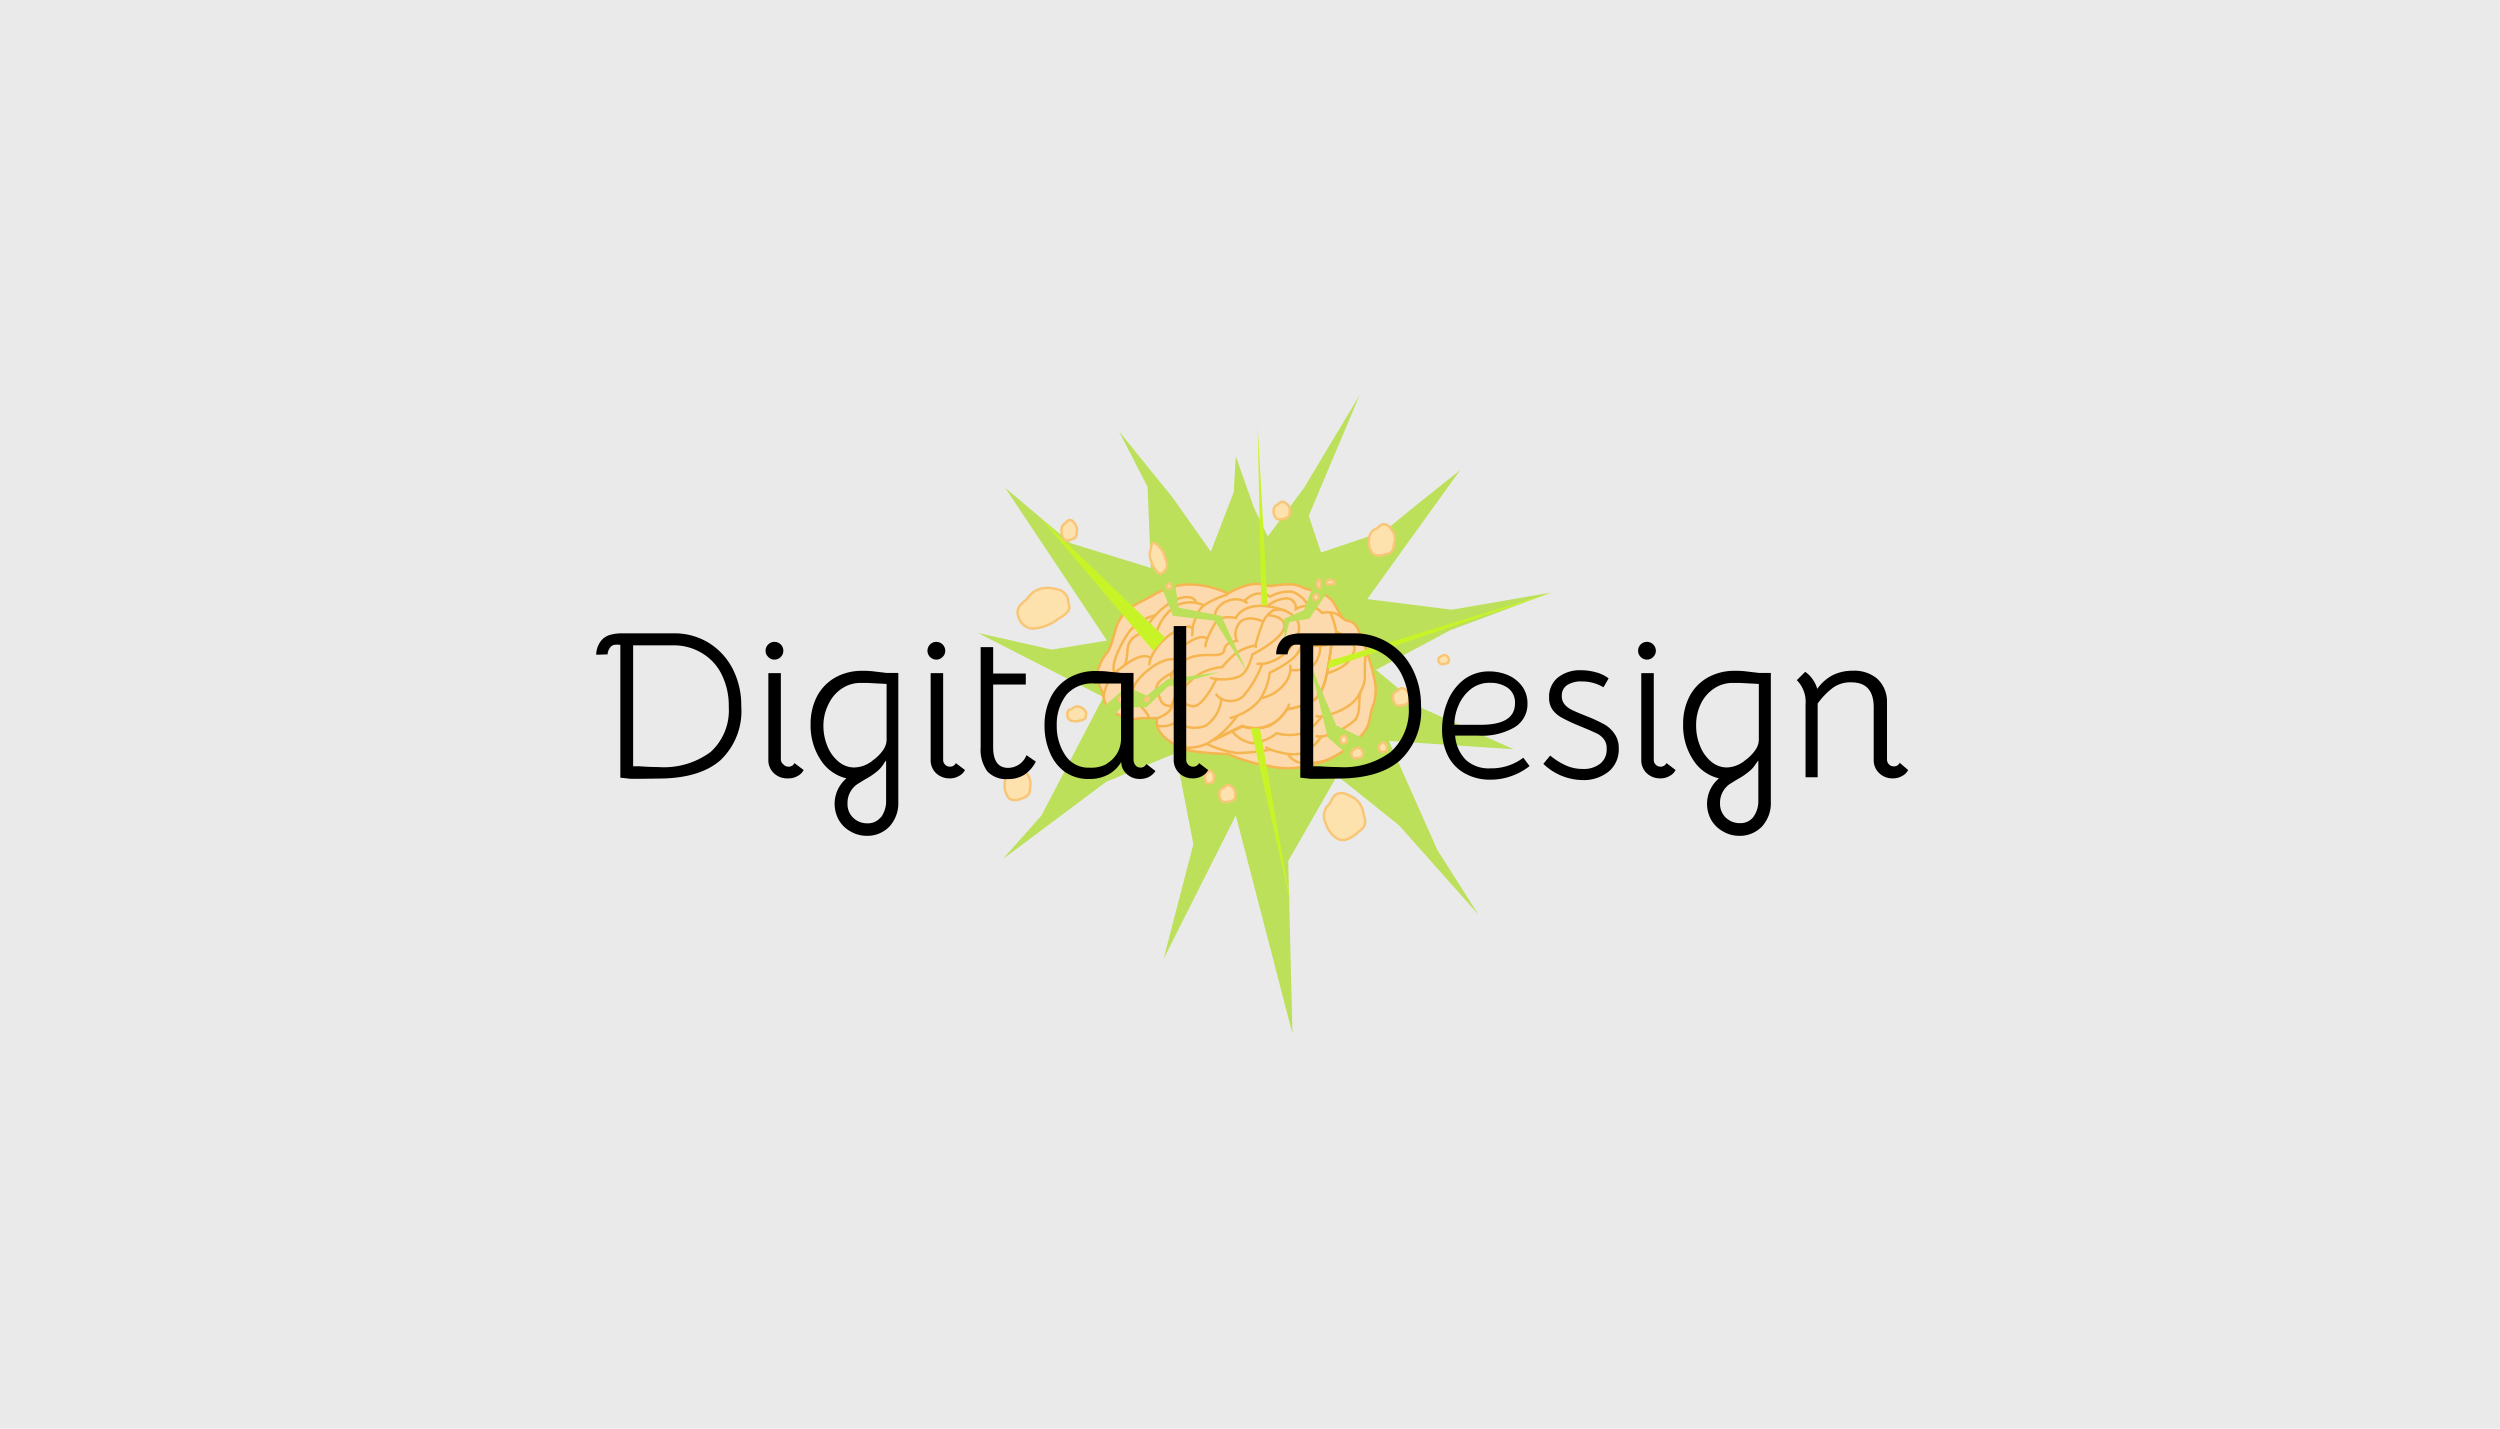 <svg xmlns="http://www.w3.org/2000/svg" viewBox="0 0 252 144"><defs><style>.cls-1{fill:#eaeaea;}.cls-2{fill:#bce05a;}.cls-3{fill:#fdd9ae;stroke-miterlimit:4;}.cls-3,.cls-4,.cls-5{stroke:#f5b54f;}.cls-3,.cls-4,.cls-5,.cls-7,.cls-8,.cls-9{stroke-width:0.25px;}.cls-4,.cls-5{fill:none;}.cls-6{fill:#c8f427;}.cls-7,.cls-8,.cls-9{fill:#fde2ae;stroke:#f8c676;}.cls-9{stroke-miterlimit:3.98;}</style></defs><g id="Layer_2" data-name="Layer 2"><g id="Layer_3" data-name="Layer 3"><rect class="cls-1" width="252" height="144"/><path id="Path_1-2" data-name="Path 1-2" class="cls-2" d="M116,57.25l-.32-8.16-2.9-5.63,5.43,6.71,3.84,5.44,2.31-6,.21-3.62,1.83,5.19,1.39,2.89,3.64-4.87,5.62-9.37L131.92,52l1.24,3.69,6.39-2.15,3.39-2.77,4.24-3.38-9.36,13,8.52,1.07,10-1.73-10.14,3.79-7.5,4,4.63,3.86,9.25,4.15L140,74.69l4.89,11,4.13,6.5-8-9-6.24-5-4.93,8.6.43,17.41-5.71-22-7.28,14.46,3-11.57-1.78-9.17-7,2.88-10.43,7.8,3.9-4.4,6.24-11.94L98.57,63.8,106,65.48l5.58-.91-10.26-15.4,6.62,5.59Z"/><g id="Component_2_1" data-name="Component 2 1"><g id="Component_1_1" data-name="Component 1 1"><path id="Path_2-2" data-name="Path 2-2" class="cls-3" d="M111.68,65.69c1-1.85.35-3.59,3.37-5.06,1.23-.59,2.24-1.5,4.42-1.7a8.89,8.89,0,0,1,4.3.9,7.64,7.64,0,0,1,2.28-.91c1.12-.19,1.47.19,2.19.14a10.21,10.21,0,0,1,2-.15c.89.08,1,.36,1.54.48,2.89.6,2.54,1.49,3.54,2.85.56.77,1.14-.29,1.89,2a21.6,21.6,0,0,1,1.31,4.15,4.81,4.81,0,0,1-.21,3c-.4,1.39-.07,1.83-1.62,3.26a9.33,9.33,0,0,1-4.58,2.46,8.24,8.24,0,0,1-4.16.11A16.56,16.56,0,0,1,123.79,76s-3.57-.06-4.73-.61c-3.09-1.45-2.39-3-2.39-3s-.54,0-1.6,0c-1.58.24-1.45.08-2.65-.52s-1-1.22-1.41-2.4a3,3,0,0,1-.34-1.85A4.51,4.51,0,0,1,111.68,65.69Z"/><path id="Path_3-2" data-name="Path 3-2" class="cls-4" d="M111.23,70.35a4.13,4.13,0,0,1,1.87-3.09c2.13-1.73,2.9-.92,2.9-.92a5.78,5.78,0,0,1,2.26-2.58c1.7-1,1.94-.42,1.94-.42a6.34,6.34,0,0,1,.77-1.93c.55-.79,2.79-1.5,2.79-1.5"/><path id="Path_4-2" data-name="Path 4-2" class="cls-4" d="M129.66,61.58s-.36-.11-.78-.13a1.39,1.39,0,0,0-.57.09,2.59,2.59,0,0,0-1,1.17,20.81,20.81,0,0,0-.76,2.34,5.56,5.56,0,0,0-1.88.73,9.29,9.29,0,0,0-1.47,1.47,5.45,5.45,0,0,0-2.77,1c-.35.33-2.25,2-2.3,2.85s-1.55,1.32-1.55,1.32"/><path id="Path_6-2" data-name="Path 6-2" class="cls-4" d="M115.8,72.39c0-.65-1.52-1.61-1.63-2.51s1.13-2,1.53-2.3c1.88-1.56,3-1.06,3-1.06s-.41-.81,1.09-1.76,1.9-.35,1.9-.35a10.48,10.48,0,0,1,.89-1.73c.47-.71,2-.39,2-.39s.76-1.84,4.1-1,2,2.94,2,2.94a4.4,4.4,0,0,1-3.46,2.7,10.54,10.54,0,0,1-1.93,3.28,2,2,0,0,1-2.17.24,3.73,3.73,0,0,1-1.6,2.71,3.09,3.09,0,0,1-2.94-.41,2.72,2.72,0,0,1-.9.41,3,3,0,0,1-1,0"/><path id="Path_7" data-name="Path 7" class="cls-4" d="M127.33,62.65s-2.06-1-2.65.59a1.66,1.66,0,0,0,0,1.36s-.92.12-1.16.57,0,.63-.6.8-1.83-.13-3,.34a3.74,3.74,0,0,0-1.77,1.54s-1.18.52-1.49,1.17.12.91.28,1.44a1,1,0,0,0,1.21.66"/><path id="Path_9-2" data-name="Path 9-2" class="cls-4" d="M118.71,75.26a4.65,4.65,0,0,0,3.11-.38,9.7,9.7,0,0,0,2.9-2.74A5.62,5.62,0,0,0,127,70.53a6.76,6.76,0,0,0,1-2.73,10.85,10.85,0,0,0,2.22-1.35,2.92,2.92,0,0,0,1-1.49,6,6,0,0,0,3-.07c1.12-.49-.12-3.14-.12-3.14"/><path id="Path_10" data-name="Path 10" class="cls-4" d="M127.76,61.09a3.24,3.24,0,0,1,1.86-.77.94.94,0,0,1,1,1.07,2.62,2.62,0,0,1,1.41-.33,2.39,2.39,0,0,1,1.22.71,3.74,3.74,0,0,1,1.14,0,2.17,2.17,0,0,1,1,.6"/><path id="Path_11" data-name="Path 11" class="cls-4" d="M123.14,70.45a2.61,2.61,0,0,1-.28-.17,1.16,1.16,0,0,1-.29-.37"/><path id="Path_12" data-name="Path 12" class="cls-4" d="M127.2,66.91l-.28,0a1.28,1.28,0,0,1-.27,0"/><path id="Path_13" data-name="Path 13" class="cls-4" d="M121.66,64.43c0,.21-.06.14-.11.42a.65.65,0,0,0,0,.39"/><path id="Path_14" data-name="Path 14" class="cls-4" d="M134.23,64.86c-.39,2.65-.57,4.66-1.7,5.64a7.56,7.56,0,0,1-2.82,1,3.68,3.68,0,0,1-4.49,1.66l-2.9,1.38"/><path id="Path_15" data-name="Path 15" class="cls-5" d="M122.61,62.59c-.51-1,.56-1.82,1.1-2a2.14,2.14,0,0,1,1.71,0,2.65,2.65,0,0,1,1.24-.75,2.36,2.36,0,0,1,1.38.3,3.72,3.72,0,0,1,2.2-.49A2.79,2.79,0,0,1,131.83,61"/><path id="Path_16" data-name="Path 16" class="cls-4" d="M125.39,60.56c.31.16.36.26.36.26"/><path id="Path_17" data-name="Path 17" class="cls-4" d="M118.19,67.71c0,.21-.06.14-.11.42a.65.65,0,0,0,0,.39"/><path id="Path_18" data-name="Path 18" class="cls-4" d="M120.2,63.33c0,.22,0,.14,0,.42a1.27,1.27,0,0,0,0,.39"/><path id="Path_19" data-name="Path 19" class="cls-4" d="M116,66.28c0,.2-.06.14-.11.41a.77.77,0,0,0,0,.37"/><path id="Path_20" data-name="Path 20" class="cls-4" d="M113.34,67.07c.51-.95,0-1.92.84-2.76a3.16,3.16,0,0,1,2.41-.62,5,5,0,0,1,2-2.67,3.36,3.36,0,0,1,2.77,0"/><path id="Path_21" data-name="Path 21" class="cls-4" d="M116.58,63.68c0,.2-.09.19-.14.46a.59.59,0,0,0,0,.37"/><path id="Path_22-2" data-name="Path 22-2" class="cls-4" d="M112.36,67.89c-.58-1,1.15-3.94,1.69-4.48A4.94,4.94,0,0,1,116.52,62"/><path id="Path_23" data-name="Path 23" class="cls-4" d="M115.8,62.87a6.94,6.94,0,0,1,3-2.53c1.65-.51,1.78.43,1.78.43"/><path id="Path_24-2" data-name="Path 24-2" class="cls-4" d="M118.4,70.5c.53,0,1.52.94,2.21.61,1-.48,2-2.67,2-2.67a4.91,4.91,0,0,0,2.25-.22c1-.41,1.37-2.24,1.37-2.24s2.91-1.48,3.21-2.68S127.77,62,127.77,62"/><path id="Path_25" data-name="Path 25" class="cls-4" d="M122.81,68.47a3,3,0,0,1-.83-.17"/><path id="Path_26" data-name="Path 26" class="cls-4" d="M127.1,70.38a4,4,0,0,0,2.59-1.74,2.53,2.53,0,0,0,.38-1.11,3.85,3.85,0,0,0,2.28-.43,2.82,2.82,0,0,0,.73-1.94"/><path id="Path_28-2" data-name="Path 28-2" class="cls-4" d="M137.71,65.66c-.39,2.67.27,2.45-.66,4.27s-3.85,2.31-3.85,2.31a4.82,4.82,0,0,1-1.94,1.67,4.73,4.73,0,0,1-2.56,0,4.83,4.83,0,0,1-2.49,1,3.25,3.25,0,0,1-2-1.2"/><path id="Path_29-2" data-name="Path 29-2" class="cls-4" d="M133.74,67.89c1.92-.64,2.31-1.17,2.75-2.24s-1.84-2-1.84-2"/><path id="Path_30" data-name="Path 30" class="cls-4" d="M129.66,71.59a1.86,1.86,0,0,0,.19-.34,1.16,1.16,0,0,0,.08-.32"/><path id="Path_31" data-name="Path 31" class="cls-4" d="M130.07,67.57s0-.18,0-.33V67"/><path id="Path_32" data-name="Path 32" class="cls-4" d="M124.72,72.15l-.28.11-.49.14"/><path id="Path_33" data-name="Path 33" class="cls-4" d="M133.29,72.23a1.46,1.46,0,0,1-.36,0l-.32-.07"/><path id="Path_34" data-name="Path 34" class="cls-4" d="M126.58,65s0,.24,0,.32"/><path id="Path_35-2" data-name="Path 35-2" class="cls-4" d="M137.2,69.63c-.38.73.09,2.17-.67,3a7.38,7.38,0,0,1-3.35,1.63,4.68,4.68,0,0,1-1.94,1.65c-1.12.42-3.17-.35-3.17-.35a22.13,22.13,0,0,1-3.39.35,10.62,10.62,0,0,1-3-.91"/><path id="Path_36" data-name="Path 36" class="cls-4" d="M133.29,74.24a1.45,1.45,0,0,1-.36,0,1.65,1.65,0,0,1-.32-.06"/><path id="Path_37" data-name="Path 37" class="cls-4" d="M128.09,75.58l-.26-.11a.91.91,0,0,1-.24-.2"/><path id="Path_40" data-name="Path 40" class="cls-4" d="M129.82,76a1.94,1.94,0,0,0,1.46.92,8.94,8.94,0,0,0,2.75-.33"/><path id="Path_27-2" data-name="Path 27-2" class="cls-4" d="M134.23,64.86c-.39,2.65-.57,4.66-1.7,5.64a7.56,7.56,0,0,1-2.82,1A5.44,5.44,0,0,1,128.26,73a3.71,3.71,0,0,1-.49.24,4.81,4.81,0,0,1-2.55,0l-2.9,1.38"/></g><path id="Path_44" data-name="Path 44" class="cls-2" d="M110.5,71.87l3.08-2.64,2,.88,2.12-1.64,5.23-.73-5.23,1.49-2.12,2.06H113l-1.46,1.84"/><path id="Path_45" data-name="Path 45" class="cls-2" d="M132.64,58.27l-1.19,3.23-2,.87v2.32l.52-2,2-.32,2.37-3.45"/><path id="Path_46" data-name="Path 46" class="cls-2" d="M116.37,57.37l1.87,4.71,4.19.48,3.25,5.12-2.57-5.6-4.31-.83-.56-3.88"/><path id="Path_47" data-name="Path 47" class="cls-2" d="M138.25,78.17l-4.42-3.85L132,66.75l2.7,6.38,6.54,3.14"/><path id="Path_48-2" data-name="Path 48-2" class="cls-6" d="M126.08,73.41l4.06,17.84L127,73.41"/><path id="Path_49-2" data-name="Path 49-2" class="cls-6" d="M127.14,61l-.37-18.17.86,15.5.12,2.22c0,.66,0,.21,0,.48"/></g><path id="Path_50-2" data-name="Path 50-2" class="cls-6" d="M134,66.56l.92-.23,21.9-6.72-23,7.78"/><path id="Path_51-2" data-name="Path 51-2" class="cls-6" d="M116.26,65.61,104.82,52.13l12.62,12.14"/><path id="Path_54-2" data-name="Path 54-2" class="cls-7" d="M139,75.34a.53.53,0,0,0,.14.4c.13.12.37,0,.45,0a.35.35,0,0,0,.19-.1c.06-.09,0-.15,0-.23a.45.45,0,0,0-.1-.4c-.05,0-.14-.17-.27-.17s-.19.13-.28.17A.31.31,0,0,0,139,75.34Z"/><path id="Path_60-2" data-name="Path 60-2" class="cls-7" d="M128.38,51.51a1,1,0,0,0,.27.74c.25.22.73.06.88,0a.75.75,0,0,0,.37-.2c.12-.15.07-.26.1-.41a.8.8,0,0,0-.2-.75c-.09-.08-.26-.31-.52-.31s-.37.23-.55.31A.6.6,0,0,0,128.38,51.51Z"/><path id="Path_62-2" data-name="Path 62-2" class="cls-7" d="M132.76,58.87a.7.7,0,0,0,.06.35c.06.11.17,0,.2,0a.15.15,0,0,0,.09-.09,1.19,1.19,0,0,0,0-.56s-.05-.15-.12-.15-.08.12-.12.15A.37.37,0,0,0,132.76,58.87Z"/><path id="Path_63-2" data-name="Path 63-2" class="cls-7" d="M132.39,60.2a.38.38,0,0,0,.09.25c.09.07.25,0,.3,0a.24.24,0,0,0,.13-.07c0-.05,0-.09,0-.14a.23.23,0,0,0-.07-.25s-.08-.11-.17-.11-.13.08-.19.11A.2.2,0,0,0,132.39,60.2Z"/><path id="Path_91-2" data-name="Path 91-2" class="cls-7" d="M122.91,80a.93.93,0,0,0,.27.74c.25.23.73.07.88,0a.66.66,0,0,0,.37-.19c.12-.15.07-.26.1-.42a.93.93,0,0,0-.73-1c-.26,0-.36.23-.54.31A.58.58,0,0,0,122.91,80Z"/><path id="Path_92-2" data-name="Path 92-2" class="cls-7" d="M121.46,78.36a.89.89,0,0,0,.14.55c.14.16.41,0,.49,0a.33.33,0,0,0,.2-.15.62.62,0,0,0,.06-.3.71.71,0,0,0-.11-.55c0-.06-.14-.23-.29-.23s-.2.17-.3.23A.46.46,0,0,0,121.46,78.36Z"/><path id="Path_93-2" data-name="Path 93-2" class="cls-7" d="M107.58,72a.69.69,0,0,0,.32.62,1.48,1.48,0,0,0,1,0,.87.87,0,0,0,.44-.16c.14-.13.08-.22.12-.35a.56.56,0,0,0-.24-.63,1,1,0,0,0-.62-.27c-.31,0-.43.2-.64.27C107.58,71.59,107.58,71.85,107.58,72Z"/><path id="Path_96-2" data-name="Path 96-2" class="cls-7" d="M107,53.48a1.3,1.3,0,0,0,.25.86c.24.27.69.08.84,0a.62.62,0,0,0,.35-.22c.11-.18.07-.31.1-.49a1.06,1.06,0,0,0-.2-.86c-.08-.09-.24-.36-.49-.36s-.35.27-.52.36A.73.73,0,0,0,107,53.48Z"/><path id="Path_97-2" data-name="Path 97-2" class="cls-7" d="M140.42,70.29a1,1,0,0,0,.27.74c.25.23.73.07.88,0a.66.66,0,0,0,.37-.19c.12-.15.07-.26.1-.42a.78.78,0,0,0-.2-.74.8.8,0,0,0-.53-.31c-.26,0-.36.23-.54.31A.58.58,0,0,0,140.42,70.29Z"/><path id="Path_98" data-name="Path 98" class="cls-7" d="M145,66.51a.43.43,0,0,0,.17.38c.16.12.47,0,.57,0a.48.48,0,0,0,.23-.1c.08-.08.05-.14.07-.22a.35.35,0,0,0-.13-.38.54.54,0,0,0-.34-.16c-.17,0-.23.12-.35.16A.29.29,0,0,0,145,66.51Z"/><path id="Path_100-2" data-name="Path 100-2" class="cls-7" d="M133.68,58.7a.21.21,0,0,0,.15.2,1,1,0,0,0,.48,0l.21-.06c.06,0,0-.07,0-.11s0-.16-.11-.2a.57.57,0,0,0-.29-.08.92.92,0,0,0-.29.08C133.68,58.57,133.68,58.66,133.68,58.7Z"/><path id="Path_104-2" data-name="Path 104-2" class="cls-7" d="M135.13,74.55a.49.49,0,0,0,.11.35c.1.11.29,0,.35,0a.22.22,0,0,0,.14-.09c.05-.07,0-.12.05-.2a.45.45,0,0,0-.09-.35s-.1-.15-.2-.15-.15.11-.22.15A.29.29,0,0,0,135.13,74.55Z"/><path id="Path_105-2" data-name="Path 105-2" class="cls-7" d="M136.22,75.94a.52.52,0,0,0,.19.44c.18.14.52,0,.63,0a.47.47,0,0,0,.26-.11c.09-.09.06-.16.08-.25a.46.46,0,0,0-.15-.45.59.59,0,0,0-.37-.18c-.19,0-.26.14-.38.18A.36.36,0,0,0,136.22,75.94Z"/><path id="Path_106-2" data-name="Path 106-2" class="cls-7" d="M115.43,70.5a.23.23,0,0,0,.06.18c.06,0,.18,0,.22,0a.2.2,0,0,0,.09-.05s0-.06,0-.1a.16.16,0,0,0,0-.17.2.2,0,0,0-.12-.08c-.07,0-.09.06-.14.08A.13.13,0,0,0,115.43,70.5Z"/><path id="Path_107-2" data-name="Path 107-2" class="cls-8" d="M133.64,83a2.66,2.66,0,0,0,1.27,1.59c.77.35,1.71-.43,2-.72.13-.14.53-.31.66-.78s-.07-.7-.14-1.1a2.17,2.17,0,0,0-1.13-1.66c-.26-.11-.85-.54-1.45-.33s-.62.87-1,1.21A1.57,1.57,0,0,0,133.64,83Z"/><path id="Path_108-2" data-name="Path 108-2" class="cls-8" d="M116.05,56.56a2.82,2.82,0,0,0,.67,1.15c.34.3.65-.11.73-.26a.62.62,0,0,0,.19-.44,2.17,2.17,0,0,0-.17-.72,2.41,2.41,0,0,0-.62-1.18c-.12-.1-.4-.44-.62-.36s-.16.5-.26.68A1.49,1.49,0,0,0,116.05,56.56Z"/><path id="Path_109-2" data-name="Path 109-2" class="cls-8" d="M102.67,62.21A1.61,1.61,0,0,0,104,63.36a4.49,4.49,0,0,0,2.69-1,2.75,2.75,0,0,0,1-.79c.25-.43,0-.6,0-.93a1.33,1.33,0,0,0-1.17-1.24,3,3,0,0,0-1.81,0c-.82.29-1,.86-1.44,1.21C102.34,61.3,102.56,61.92,102.67,62.21Z"/><path id="Path_103-2" data-name="Path 103-2" class="cls-7" d="M117.62,59.08a.32.32,0,0,0,.07.23c.07.07.21,0,.25,0a.24.24,0,0,0,.11-.06.31.31,0,0,0,0-.13.24.24,0,0,0-.06-.23s-.07-.1-.15-.1-.1.07-.15.1A.18.18,0,0,0,117.62,59.08Z"/><path id="Path_94-2" data-name="Path 94-2" class="cls-7" d="M112.76,70.45a.32.32,0,0,0,.16.29.89.89,0,0,0,.56,0,.49.49,0,0,0,.23-.08c.07-.06.05-.1.07-.16a.26.26,0,0,0-.13-.3.66.66,0,0,0-.33-.12c-.17,0-.23.09-.34.12S112.76,70.39,112.76,70.45Z"/><path id="Path_132-2" data-name="Path 132-2" class="cls-7" d="M101.27,79.11a1.88,1.88,0,0,0,.42,1.33c.4.41,1.16.13,1.4,0a1,1,0,0,0,.58-.35c.19-.27.12-.47.17-.75a1.58,1.58,0,0,0-.33-1.34c-.14-.14-.4-.56-.82-.56s-.58.42-.86.56A1.1,1.1,0,0,0,101.27,79.11Z"/><path id="Path_133-2" data-name="Path 133-2" class="cls-9" d="M138,54.36a1.91,1.91,0,0,0,.29,1.36c.35.45,1.13.24,1.38.14a1,1,0,0,0,.62-.28c.21-.26.16-.46.23-.73a1.55,1.55,0,0,0-.18-1.37c-.13-.15-.35-.59-.77-.63s-.61.36-.9.46A1.13,1.13,0,0,0,138,54.36Z"/><path d="M64.75,78.5l-1.22,0-1-.11V65a3,3,0,0,0-.62,0,.73.73,0,0,0-.35.2,1.24,1.24,0,0,0-.22.35,1,1,0,0,0-.09.41L60.1,66a2.29,2.29,0,0,1,.63-1.57,1.87,1.87,0,0,1,.75-.43,4.33,4.33,0,0,1,1.08-.16l5.5,0a6.6,6.6,0,0,1,3.45,1,6.69,6.69,0,0,1,2.36,2.61,8.07,8.07,0,0,1,.85,3.74,6.82,6.82,0,0,1-2.11,5.45q-2.11,1.84-6.29,1.84Zm6.89-2.71a5.66,5.66,0,0,0,1.82-4.54A7.09,7.09,0,0,0,72.75,68a5.12,5.12,0,0,0-2-2.17,5.48,5.48,0,0,0-2.93-.78h-4V77.24l.63,0c.81.06,1.45.08,1.93.08A7.89,7.89,0,0,0,71.64,75.79Z"/><path d="M77.44,66.22a.83.83,0,0,1-.27-.62.87.87,0,0,1,.27-.64.85.85,0,0,1,.62-.26.89.89,0,0,1,.9.9.85.85,0,0,1-.26.62.87.87,0,0,1-.64.27A.83.83,0,0,1,77.44,66.22ZM79,77.08a.65.65,0,0,0,.47.2.63.63,0,0,0,.61-.36l.93.7a1.45,1.45,0,0,1-.59.59,1.8,1.8,0,0,1-1,.25A1.9,1.9,0,0,1,78,77.93a1.78,1.78,0,0,1-.55-1.36V67.85h1.26v8.74A.68.68,0,0,0,79,77.08Z"/><path d="M85.7,83.79a3.07,3.07,0,0,1-1.15-1.14,3.36,3.36,0,0,1,.77-4.19,4.26,4.26,0,0,1-2.61-1.88,6.25,6.25,0,0,1-1-3.56,6,6,0,0,1,.65-2.84,4.71,4.71,0,0,1,1.84-1.89,5.43,5.43,0,0,1,2.74-.67,7.64,7.64,0,0,1,1.16.06l1.26.15h1.19v13a3.49,3.49,0,0,1-.89,2.48,3.08,3.08,0,0,1-2.34.94A3.21,3.21,0,0,1,85.7,83.79ZM88,76.63a4.18,4.18,0,0,0,1-1,1.91,1.91,0,0,0,.37-1V68.94l-1.91-.1h-.69a3.33,3.33,0,0,0-1.9.56,3.75,3.75,0,0,0-1.33,1.53A4.77,4.77,0,0,0,83,73.12a5.33,5.33,0,0,0,.42,2.13,3.83,3.83,0,0,0,1.14,1.55,2.41,2.41,0,0,0,1.55.56A3,3,0,0,0,88,76.63Zm.79,5.77a2.71,2.71,0,0,0,.53-1.68V76.65a4.66,4.66,0,0,0-.3.43,3.1,3.1,0,0,1-.62.68,6.8,6.8,0,0,1-1.2.8l-.65.4A2.28,2.28,0,0,0,85.43,81,1.89,1.89,0,0,0,86,82.43a2,2,0,0,0,1.41.56A1.64,1.64,0,0,0,88.76,82.4Z"/><path d="M93.75,66.22a.85.85,0,0,1-.26-.62.9.9,0,0,1,.26-.64.89.89,0,0,1,.62-.26.9.9,0,0,1,.91.9.83.83,0,0,1-.27.62.84.84,0,0,1-.64.27A.86.86,0,0,1,93.75,66.22Zm1.52,10.86a.65.65,0,0,0,.47.2.64.64,0,0,0,.61-.36l.92.7a1.39,1.39,0,0,1-.59.59,1.76,1.76,0,0,1-.94.25,1.94,1.94,0,0,1-1.39-.53,1.81,1.81,0,0,1-.54-1.36V67.85h1.26v8.74A.64.64,0,0,0,95.27,77.08Z"/><path d="M99.52,77.75a3.7,3.7,0,0,1-.67-2.42V65.23h1.26v2.66h3.29V69h-3.29v6.3c0,1.4.5,2.1,1.51,2.1a2,2,0,0,0,1.85-1.28l.94.65a3.51,3.51,0,0,1-1.15,1.32,3,3,0,0,1-1.64.44A2.58,2.58,0,0,1,99.52,77.75Z"/><path d="M107.37,77.83a4.58,4.58,0,0,1-1.55-2,6.68,6.68,0,0,1-.53-2.68,6.28,6.28,0,0,1,.63-2.87,4.65,4.65,0,0,1,1.81-1.94,5.23,5.23,0,0,1,2.75-.7c.32,0,.73,0,1.22.06s.92.08,1.3.13h1.26v8.68a.94.94,0,0,0,.2.64.67.67,0,0,0,.5.22.68.68,0,0,0,.6-.36l.91.71a1.78,1.78,0,0,1-.71.62,2.08,2.08,0,0,1-.89.18,1.88,1.88,0,0,1-1.29-.5,1.6,1.6,0,0,1-.56-1.22,3.31,3.31,0,0,1-1.32,1.28,3.89,3.89,0,0,1-1.85.44A4.18,4.18,0,0,1,107.37,77.83Zm4.2-.86a3,3,0,0,0,1.14-1.22A3.17,3.17,0,0,0,113,74.4V68.9l-1.38,0-1.22,0A3.49,3.49,0,0,0,107.52,70a4.88,4.88,0,0,0-1,3.13,5.26,5.26,0,0,0,.86,3,2.78,2.78,0,0,0,2.46,1.25A3.25,3.25,0,0,0,111.57,77Z"/><path d="M119.77,77.08a.67.67,0,0,0,.48.2.64.64,0,0,0,.61-.36l.92.7a1.39,1.39,0,0,1-.59.59,1.76,1.76,0,0,1-.94.25,1.93,1.93,0,0,1-1.39-.53,1.82,1.82,0,0,1-.55-1.36V63.11h1.26V76.59A.68.68,0,0,0,119.77,77.08Z"/><path d="M133.3,78.5l-1.23,0-1-.11V65a3,3,0,0,0-.62,0,.66.66,0,0,0-.34.2,1.3,1.3,0,0,0-.32.76l-1.15,0a2.2,2.2,0,0,1,.63-1.57A1.83,1.83,0,0,1,130,64a4.41,4.41,0,0,1,1.08-.16l5.5,0a6.51,6.51,0,0,1,5.81,3.61,8.07,8.07,0,0,1,.85,3.74,6.82,6.82,0,0,1-2.11,5.45c-1.41,1.23-3.5,1.84-6.29,1.84Zm6.89-2.71A5.65,5.65,0,0,0,142,71.25a7.09,7.09,0,0,0-.7-3.24,5.21,5.21,0,0,0-2-2.17,5.46,5.46,0,0,0-2.93-.78h-4V77.24l.63,0c.81.06,1.46.08,1.93.08A7.93,7.93,0,0,0,140.19,75.79Z"/><path d="M147.57,77.91a4.14,4.14,0,0,1-1.65-1.79,5.91,5.91,0,0,1-.56-2.6,7.38,7.38,0,0,1,.54-2.77,5.2,5.2,0,0,1,1.61-2.21,4.14,4.14,0,0,1,2.64-.86,4.67,4.67,0,0,1,1.91.4,3.43,3.43,0,0,1,1.4,1.14,2.89,2.89,0,0,1,.51,1.7,2.71,2.71,0,0,1-1.32,2.4,6.52,6.52,0,0,1-3.65.83l-2.32,0a3.87,3.87,0,0,0,1.09,2.46,3.43,3.43,0,0,0,2.46.84,5.35,5.35,0,0,0,3.32-1.07l.63.84a6.34,6.34,0,0,1-1.81,1,6.14,6.14,0,0,1-2.14.37A5.11,5.11,0,0,1,147.57,77.91Zm5.14-7a1.81,1.81,0,0,0-.72-1.57,3,3,0,0,0-1.78-.51,3,3,0,0,0-2,.67A4.18,4.18,0,0,0,147,71.15a5,5,0,0,0-.4,1.91h2.65C151.56,73.06,152.71,72.34,152.71,70.9Z"/><path d="M155.57,77l.69-.84a6.91,6.91,0,0,0,1.59,1,4.12,4.12,0,0,0,1.69.35,2.67,2.67,0,0,0,1.77-.54,1.78,1.78,0,0,0,.64-1.46,1.49,1.49,0,0,0-.28-1,2,2,0,0,0-.76-.6c-.31-.15-.88-.4-1.69-.73s-1.31-.58-1.72-.8a2.94,2.94,0,0,1-1-.83,2.07,2.07,0,0,1-.35-1.25,2.47,2.47,0,0,1,.88-2,3.56,3.56,0,0,1,2.35-.74,5.49,5.49,0,0,1,1.5.21,3.66,3.66,0,0,1,1.27.61l-.52.9a4.15,4.15,0,0,0-2.19-.59,2.54,2.54,0,0,0-1.49.38,1.24,1.24,0,0,0-.52,1.07,1.27,1.27,0,0,0,.28.86,2.13,2.13,0,0,0,.74.56c.3.15.8.36,1.5.64a14.75,14.75,0,0,1,1.86.87,3.16,3.16,0,0,1,1,1,2.47,2.47,0,0,1,.36,1.37,2.89,2.89,0,0,1-1,2.32,4,4,0,0,1-2.69.87A5.81,5.81,0,0,1,155.57,77Z"/><path d="M165.38,66.22a.85.85,0,0,1-.26-.62.9.9,0,0,1,.26-.64.89.89,0,0,1,.62-.26.9.9,0,0,1,.91.9.83.83,0,0,1-.27.62.84.84,0,0,1-.64.27A.86.86,0,0,1,165.38,66.22Zm1.52,10.86a.65.65,0,0,0,.47.2.64.64,0,0,0,.61-.36l.92.7a1.39,1.39,0,0,1-.59.59,1.76,1.76,0,0,1-.94.25,1.94,1.94,0,0,1-1.39-.53,1.81,1.81,0,0,1-.54-1.36V67.85h1.26v8.74A.64.64,0,0,0,166.9,77.08Z"/><path d="M173.65,83.79a3.1,3.1,0,0,1-1.16-1.14,3.35,3.35,0,0,1,.78-4.19,4.23,4.23,0,0,1-2.61-1.88,6.25,6.25,0,0,1-1-3.56,6,6,0,0,1,.65-2.84,4.65,4.65,0,0,1,1.84-1.89,5.43,5.43,0,0,1,2.74-.67,7.48,7.48,0,0,1,1.15.06l1.26.15h1.2v13a3.49,3.49,0,0,1-.89,2.48,3.09,3.09,0,0,1-2.35.94A3.2,3.2,0,0,1,173.65,83.79Zm2.27-7.16a4.18,4.18,0,0,0,1-1,1.91,1.91,0,0,0,.37-1V68.94l-1.91-.1h-.7a3.33,3.33,0,0,0-1.9.56,3.82,3.82,0,0,0-1.33,1.53,4.89,4.89,0,0,0-.48,2.19,5.33,5.33,0,0,0,.42,2.13,3.9,3.9,0,0,0,1.13,1.55,2.45,2.45,0,0,0,1.56.56A3,3,0,0,0,175.92,76.63Zm.78,5.77a2.71,2.71,0,0,0,.54-1.68V76.65s-.13.17-.31.43a2.87,2.87,0,0,1-.62.68,7,7,0,0,1-1.19.8l-.65.4A2.28,2.28,0,0,0,173.38,81a1.92,1.92,0,0,0,.57,1.41,2,2,0,0,0,1.42.56A1.62,1.62,0,0,0,176.7,82.4Z"/><path d="M192.34,77.62a1.39,1.39,0,0,1-.59.59,1.8,1.8,0,0,1-.95.25,1.9,1.9,0,0,1-1.38-.53,1.78,1.78,0,0,1-.55-1.36V71.3c0-1.68-.75-2.52-2.27-2.52a3,3,0,0,0-1.82.53,7.3,7.3,0,0,0-1.56,1.61v7.43H182V71a3.1,3.1,0,0,0-.88-2.44l.84-.84a2.75,2.75,0,0,1,.73.72,3.15,3.15,0,0,1,.49,1,4.41,4.41,0,0,1,1.59-1.4,4.5,4.5,0,0,1,2-.43,3.58,3.58,0,0,1,2.44.79,3.13,3.13,0,0,1,1,2.32v5.84a.68.68,0,0,0,.2.49.65.65,0,0,0,.47.2.63.63,0,0,0,.61-.36Z"/></g></g></svg>
